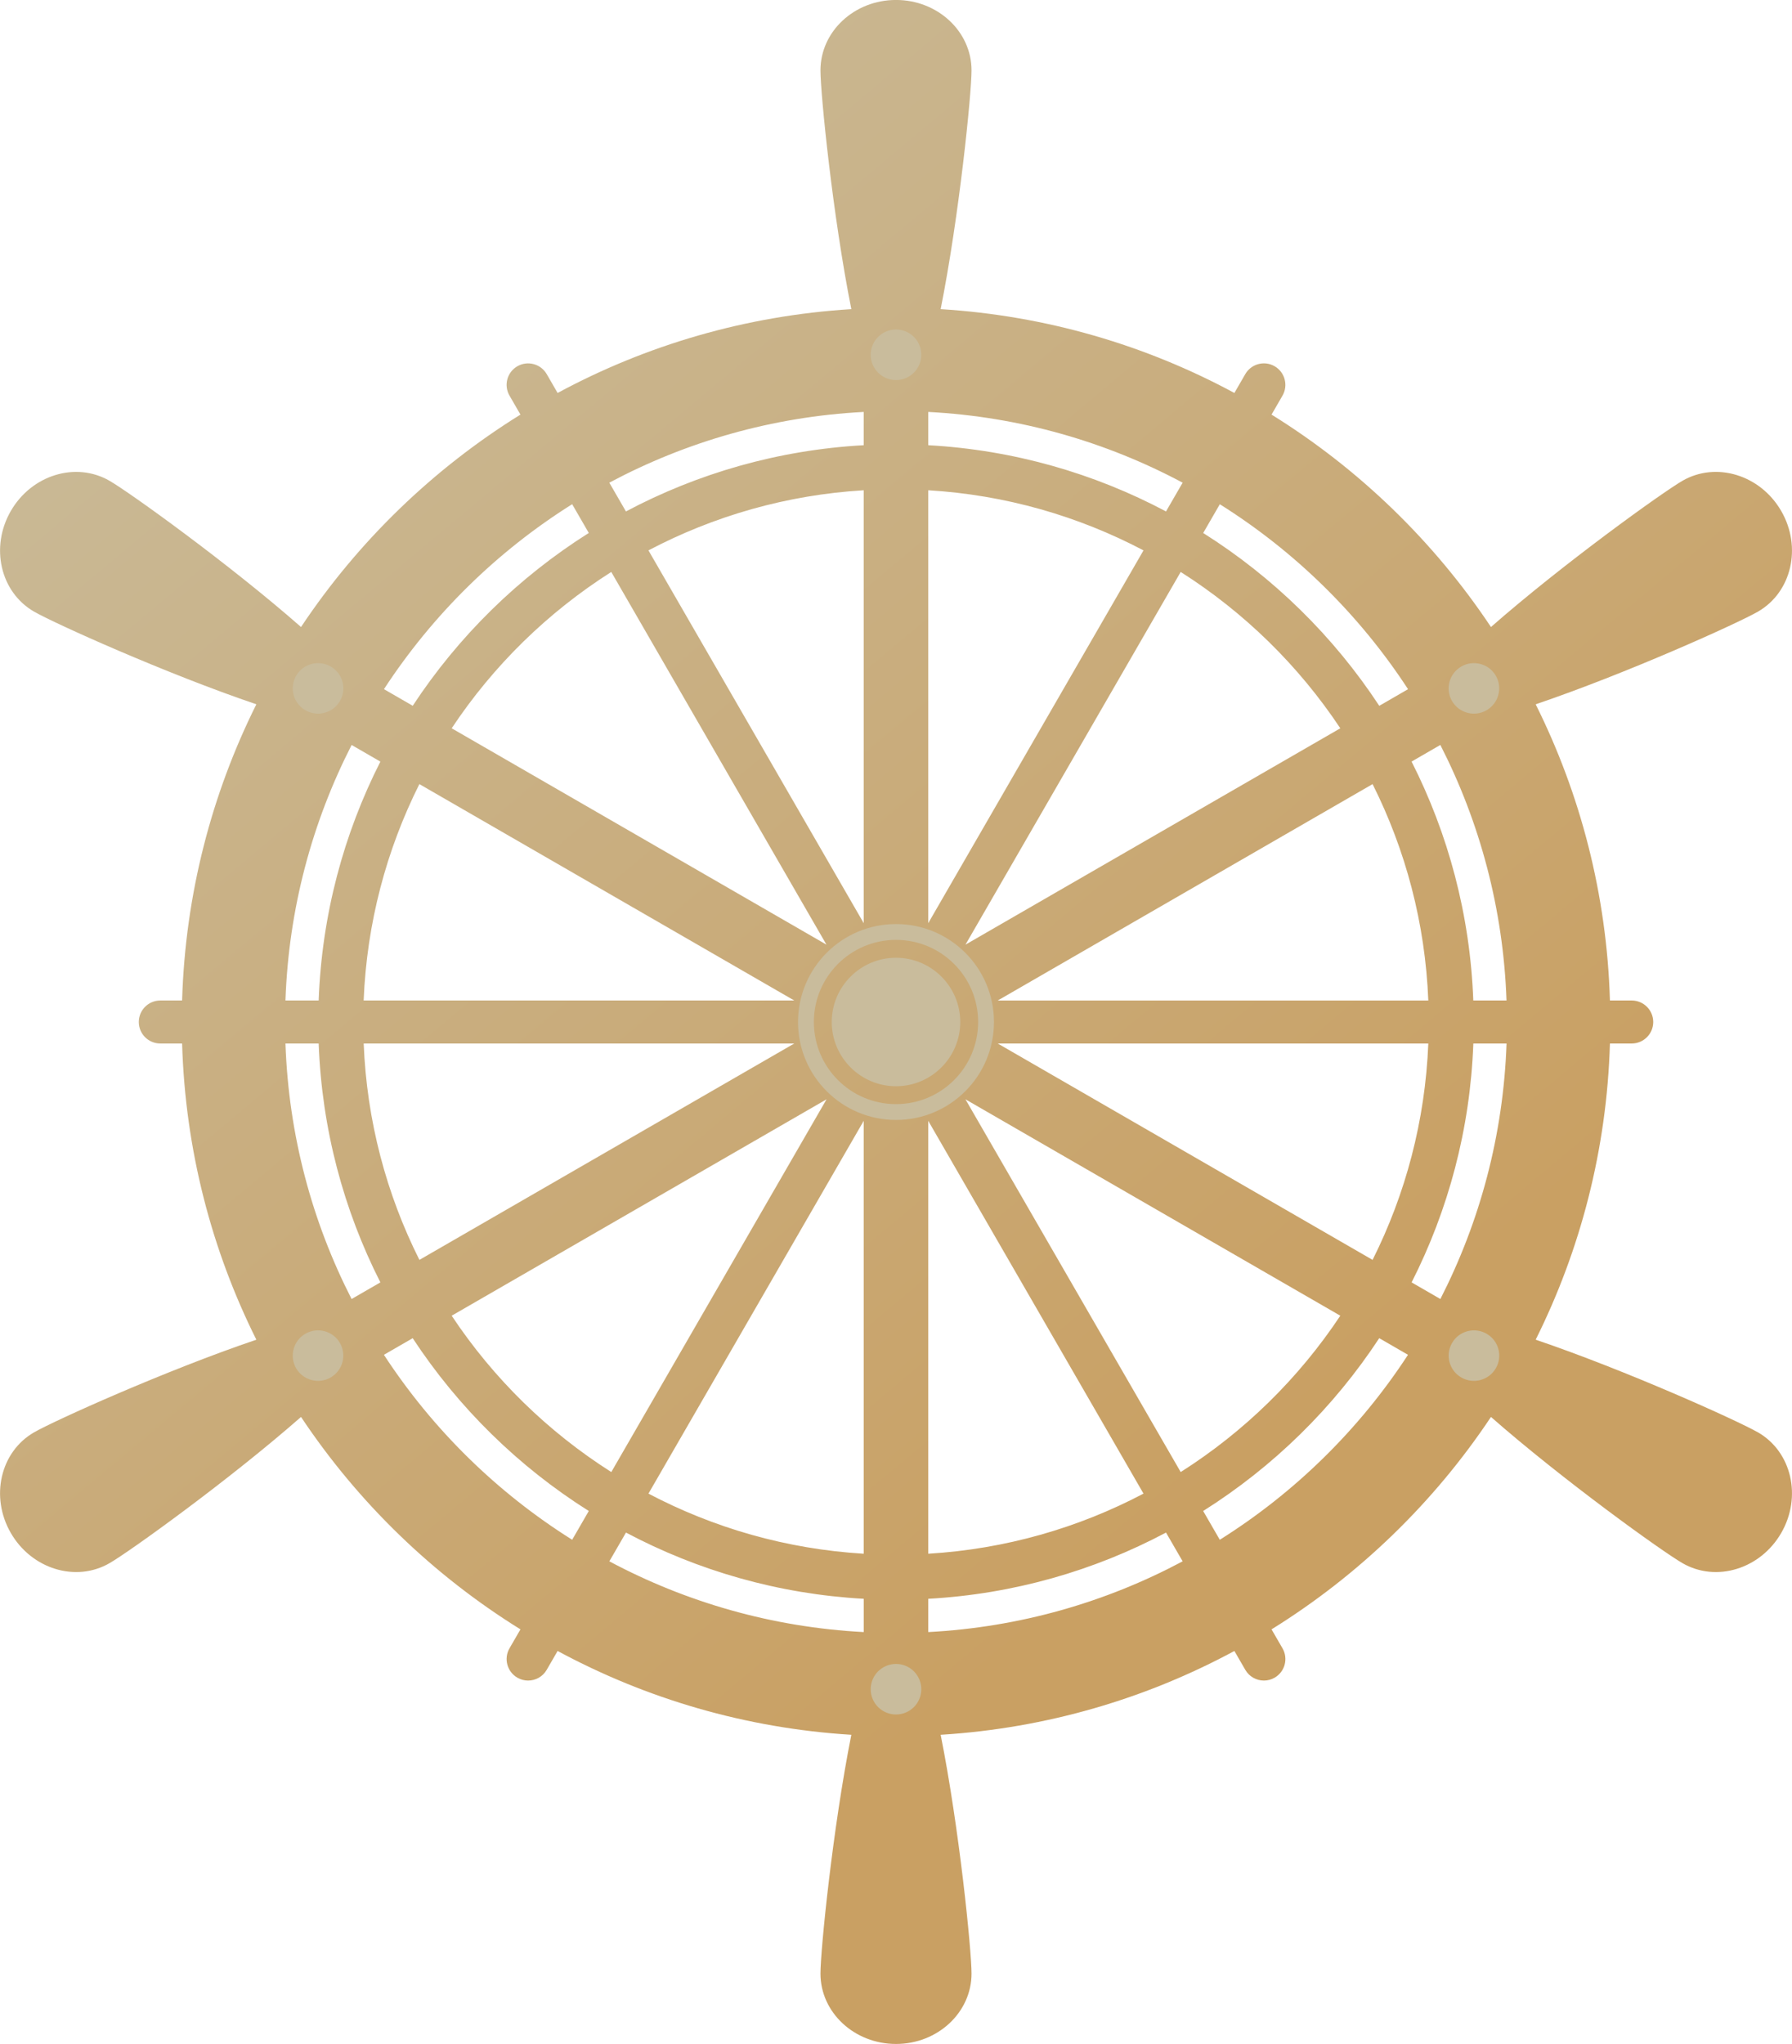 <svg width="300" height="342" viewBox="0 0 300 342" fill="none" xmlns="http://www.w3.org/2000/svg">
<g clip-path="url(#clip0_354_1032)">
<path d="M294.313 239.67C290.937 237.723 272.261 229.296 257.088 224.157C264.578 209.147 268.994 192.353 269.521 174.597H273.169C275.159 174.597 276.768 172.983 276.768 171C276.768 169.017 275.159 167.403 273.169 167.403H269.521C268.994 149.648 264.578 132.854 257.088 117.843C272.261 112.705 290.937 104.283 294.313 102.331C299.951 99.078 301.688 91.54 298.197 85.5C294.706 79.455 287.307 77.194 281.669 80.44C278.293 82.393 261.65 94.345 249.604 104.912C240.064 90.597 227.516 78.451 212.87 69.371L214.703 66.197C215.695 64.481 215.108 62.28 213.39 61.282C211.672 60.285 209.464 60.877 208.471 62.6L206.65 65.75C191.846 57.764 175.179 52.819 157.477 51.725C160.605 36.025 162.644 15.67 162.644 11.771C162.644 5.266 156.981 -0.006 150 -0.006C143.018 -0.006 137.355 5.266 137.355 11.771C137.355 15.664 139.388 36.025 142.522 51.725C124.826 52.819 108.153 57.764 93.349 65.75L91.528 62.6C90.536 60.883 88.34 60.291 86.609 61.282C84.891 62.274 84.298 64.474 85.296 66.197L87.13 69.371C72.483 78.451 59.935 90.597 50.395 104.912C38.356 94.345 21.713 82.393 18.337 80.446C12.698 77.194 5.299 79.455 1.809 85.5C-1.682 91.546 0.06 99.078 5.693 102.331C9.068 104.277 27.738 112.699 42.917 117.843C35.428 132.854 31.017 149.648 30.485 167.403H26.837C24.846 167.403 23.237 169.011 23.237 171C23.237 172.989 24.846 174.597 26.837 174.597H30.485C31.011 192.353 35.422 209.147 42.917 224.157C27.744 229.296 9.068 237.717 5.693 239.664C0.054 242.916 -1.682 250.455 1.809 256.494C5.299 262.54 12.704 264.801 18.337 261.548C21.713 259.602 38.356 247.644 50.395 237.083C59.935 251.398 72.483 263.543 87.13 272.623L85.296 275.791C84.304 277.508 84.891 279.709 86.609 280.706C87.178 281.033 87.795 281.19 88.406 281.19C89.652 281.19 90.862 280.549 91.528 279.388L93.349 276.239C108.153 284.224 124.82 289.17 142.522 290.264C139.394 305.964 137.355 326.319 137.355 330.218C137.355 336.723 143.018 341.994 150 341.994C156.981 341.994 162.644 336.723 162.644 330.218C162.644 326.325 160.611 305.964 157.477 290.264C175.173 289.17 191.846 284.224 206.65 276.239L208.471 279.388C209.137 280.543 210.347 281.19 211.593 281.19C212.204 281.19 212.821 281.039 213.39 280.706C215.108 279.715 215.701 277.514 214.703 275.791L212.87 272.623C227.516 263.543 240.064 251.398 249.604 237.083C261.644 247.65 278.287 259.602 281.669 261.548C287.307 264.801 294.706 262.54 298.197 256.494C301.688 250.449 299.951 242.916 294.313 239.664V239.67ZM241.135 217.35L236.319 214.569C242.46 202.473 246.126 188.931 246.652 174.597H252.212C251.68 189.941 247.741 204.431 241.135 217.35ZM161.627 158.063L197.66 95.699C208.296 102.446 217.419 111.375 224.383 121.857L161.634 158.057L161.627 158.063ZM229.785 131.197C235.297 142.176 238.6 154.436 239.114 167.409H167.024L229.785 131.197ZM155.396 154.466V82.03C168.343 82.804 180.545 86.359 191.435 92.09L155.396 154.466ZM144.597 154.466L108.558 92.09C119.448 86.359 131.65 82.804 144.597 82.03V154.466ZM138.366 158.063L75.617 121.857C82.574 111.375 91.697 102.452 102.333 95.699L138.36 158.063H138.366ZM132.969 167.403H60.879C61.4 154.436 64.703 142.176 70.208 131.197L132.969 167.403ZM132.969 174.597L70.214 210.803C64.703 199.825 61.4 187.565 60.885 174.597H132.969ZM138.372 183.937L102.339 246.302C91.703 239.555 82.58 230.626 75.617 220.143L138.372 183.937ZM144.597 187.534V259.97C131.65 259.19 119.448 255.642 108.558 249.911L144.597 187.534ZM155.396 187.534L191.435 249.911C180.545 255.642 168.343 259.19 155.396 259.97V187.534ZM161.627 183.937L224.383 220.143C217.419 230.626 208.302 239.555 197.66 246.302L161.627 183.937ZM167.03 174.597H239.114C238.594 187.565 235.29 199.825 229.785 210.803L167.03 174.597ZM246.646 167.403C246.114 153.064 242.447 139.522 236.313 127.425L241.129 124.644C247.735 137.563 251.667 152.054 252.206 167.397H246.646V167.403ZM235.72 115.316L230.904 118.097C223.269 106.478 213.202 96.6 201.429 89.182L204.212 84.37C216.826 92.283 227.595 102.863 235.726 115.322L235.72 115.316ZM195.204 85.573C183.201 79.207 169.71 75.284 155.396 74.492V68.924C170.72 69.722 185.161 73.917 197.987 80.761L195.204 85.573ZM144.597 68.924V74.492C130.283 75.284 116.792 79.201 104.789 85.573L102.006 80.761C114.832 73.923 129.267 69.722 144.597 68.924ZM95.787 84.364L98.57 89.176C86.797 96.594 76.73 106.472 69.095 118.091L64.279 115.31C72.416 102.851 83.179 92.271 95.793 84.358L95.787 84.364ZM58.865 124.65L63.68 127.431C57.54 139.522 53.874 153.07 53.347 167.403H47.787C48.32 152.06 52.258 137.569 58.865 124.65ZM53.347 174.597C53.88 188.937 57.54 202.473 63.68 214.569L58.859 217.35C52.252 204.431 48.32 189.941 47.787 174.597H53.347ZM64.273 226.684L69.089 223.904C76.724 235.523 86.791 245.401 98.57 252.819L95.787 257.631C83.173 249.717 72.404 239.138 64.267 226.678L64.273 226.684ZM104.795 256.428C116.798 262.794 130.289 266.717 144.603 267.509V273.077C129.279 272.279 114.838 268.083 102.012 261.24L104.795 256.428ZM155.396 273.077V267.509C169.71 266.717 183.195 262.8 195.204 256.428L197.987 261.24C185.161 268.077 170.726 272.273 155.396 273.077ZM204.206 257.631L201.423 252.819C213.196 245.401 223.263 235.523 230.898 223.904L235.714 226.684C227.583 239.144 216.814 249.723 204.2 257.637L204.206 257.631Z" fill="url(#paint0_linear_354_1032)"/>
<path d="M145.765 59.359C145.765 57.026 147.659 55.134 150 55.134C152.341 55.134 154.235 57.026 154.235 59.359C154.235 61.693 152.341 63.591 150 63.591C147.659 63.591 145.765 61.699 145.765 59.359Z" fill="#C9BC9C"/>
<path d="M145.765 282.64C145.765 280.301 147.659 278.409 150 278.409C152.341 278.409 154.235 280.301 154.235 282.64C154.235 284.979 152.341 286.866 150 286.866C147.659 286.866 145.765 284.973 145.765 282.64Z" fill="#C9BC9C"/>
<path d="M51.127 118.84C49.107 117.673 48.411 115.086 49.578 113.067C50.746 111.048 53.342 110.353 55.362 111.519C57.389 112.686 58.085 115.273 56.911 117.292C55.743 119.311 53.154 120.007 51.127 118.84Z" fill="#C9BC9C"/>
<path d="M244.638 230.48C242.611 229.313 241.921 226.726 243.089 224.707C244.257 222.688 246.846 221.993 248.873 223.16C250.899 224.326 251.595 226.914 250.421 228.933C249.254 230.952 246.665 231.647 244.638 230.48Z" fill="#C9BC9C"/>
<path d="M55.356 230.48C53.336 231.647 50.746 230.952 49.572 228.939C48.411 226.914 49.101 224.326 51.127 223.16C53.154 221.993 55.737 222.682 56.905 224.701C58.072 226.726 57.377 229.307 55.356 230.48Z" fill="#C9BC9C"/>
<path d="M248.867 118.84C246.84 120.007 244.257 119.311 243.083 117.298C241.915 115.273 242.611 112.692 244.638 111.519C246.658 110.353 249.248 111.042 250.415 113.061C251.583 115.086 250.887 117.673 248.867 118.84Z" fill="#C9BC9C"/>
<path d="M150 160.251C144.071 160.251 139.243 165.076 139.243 171C139.243 176.924 144.071 181.749 150 181.749C155.929 181.749 160.757 176.924 160.757 171C160.757 165.076 155.929 160.251 150 160.251Z" fill="#C9BC9C"/>
<path d="M150 154.611C140.943 154.611 133.599 161.95 133.599 171C133.599 180.05 140.943 187.389 150 187.389C159.057 187.389 166.401 180.05 166.401 171C166.401 161.95 159.057 154.611 150 154.611ZM150 184.741C142.407 184.741 136.249 178.587 136.249 171C136.249 163.413 142.407 157.259 150 157.259C157.593 157.259 163.751 163.413 163.751 171C163.751 178.587 157.593 184.741 150 184.741Z" fill="#C9BC9C"/>
</g>
<defs>
<linearGradient id="paint0_linear_354_1032" x1="20.642" y1="16.607" x2="210.255" y2="243.253" gradientUnits="userSpaceOnUse">
<stop stop-color="#C9BC9C"/>
<stop offset="1" stop-color="#C9A063"/>
</linearGradient>
<clipPath id="clip0_354_1032">
<rect width="300" height="342" fill="white"/>
</clipPath>
</defs>
</svg>
